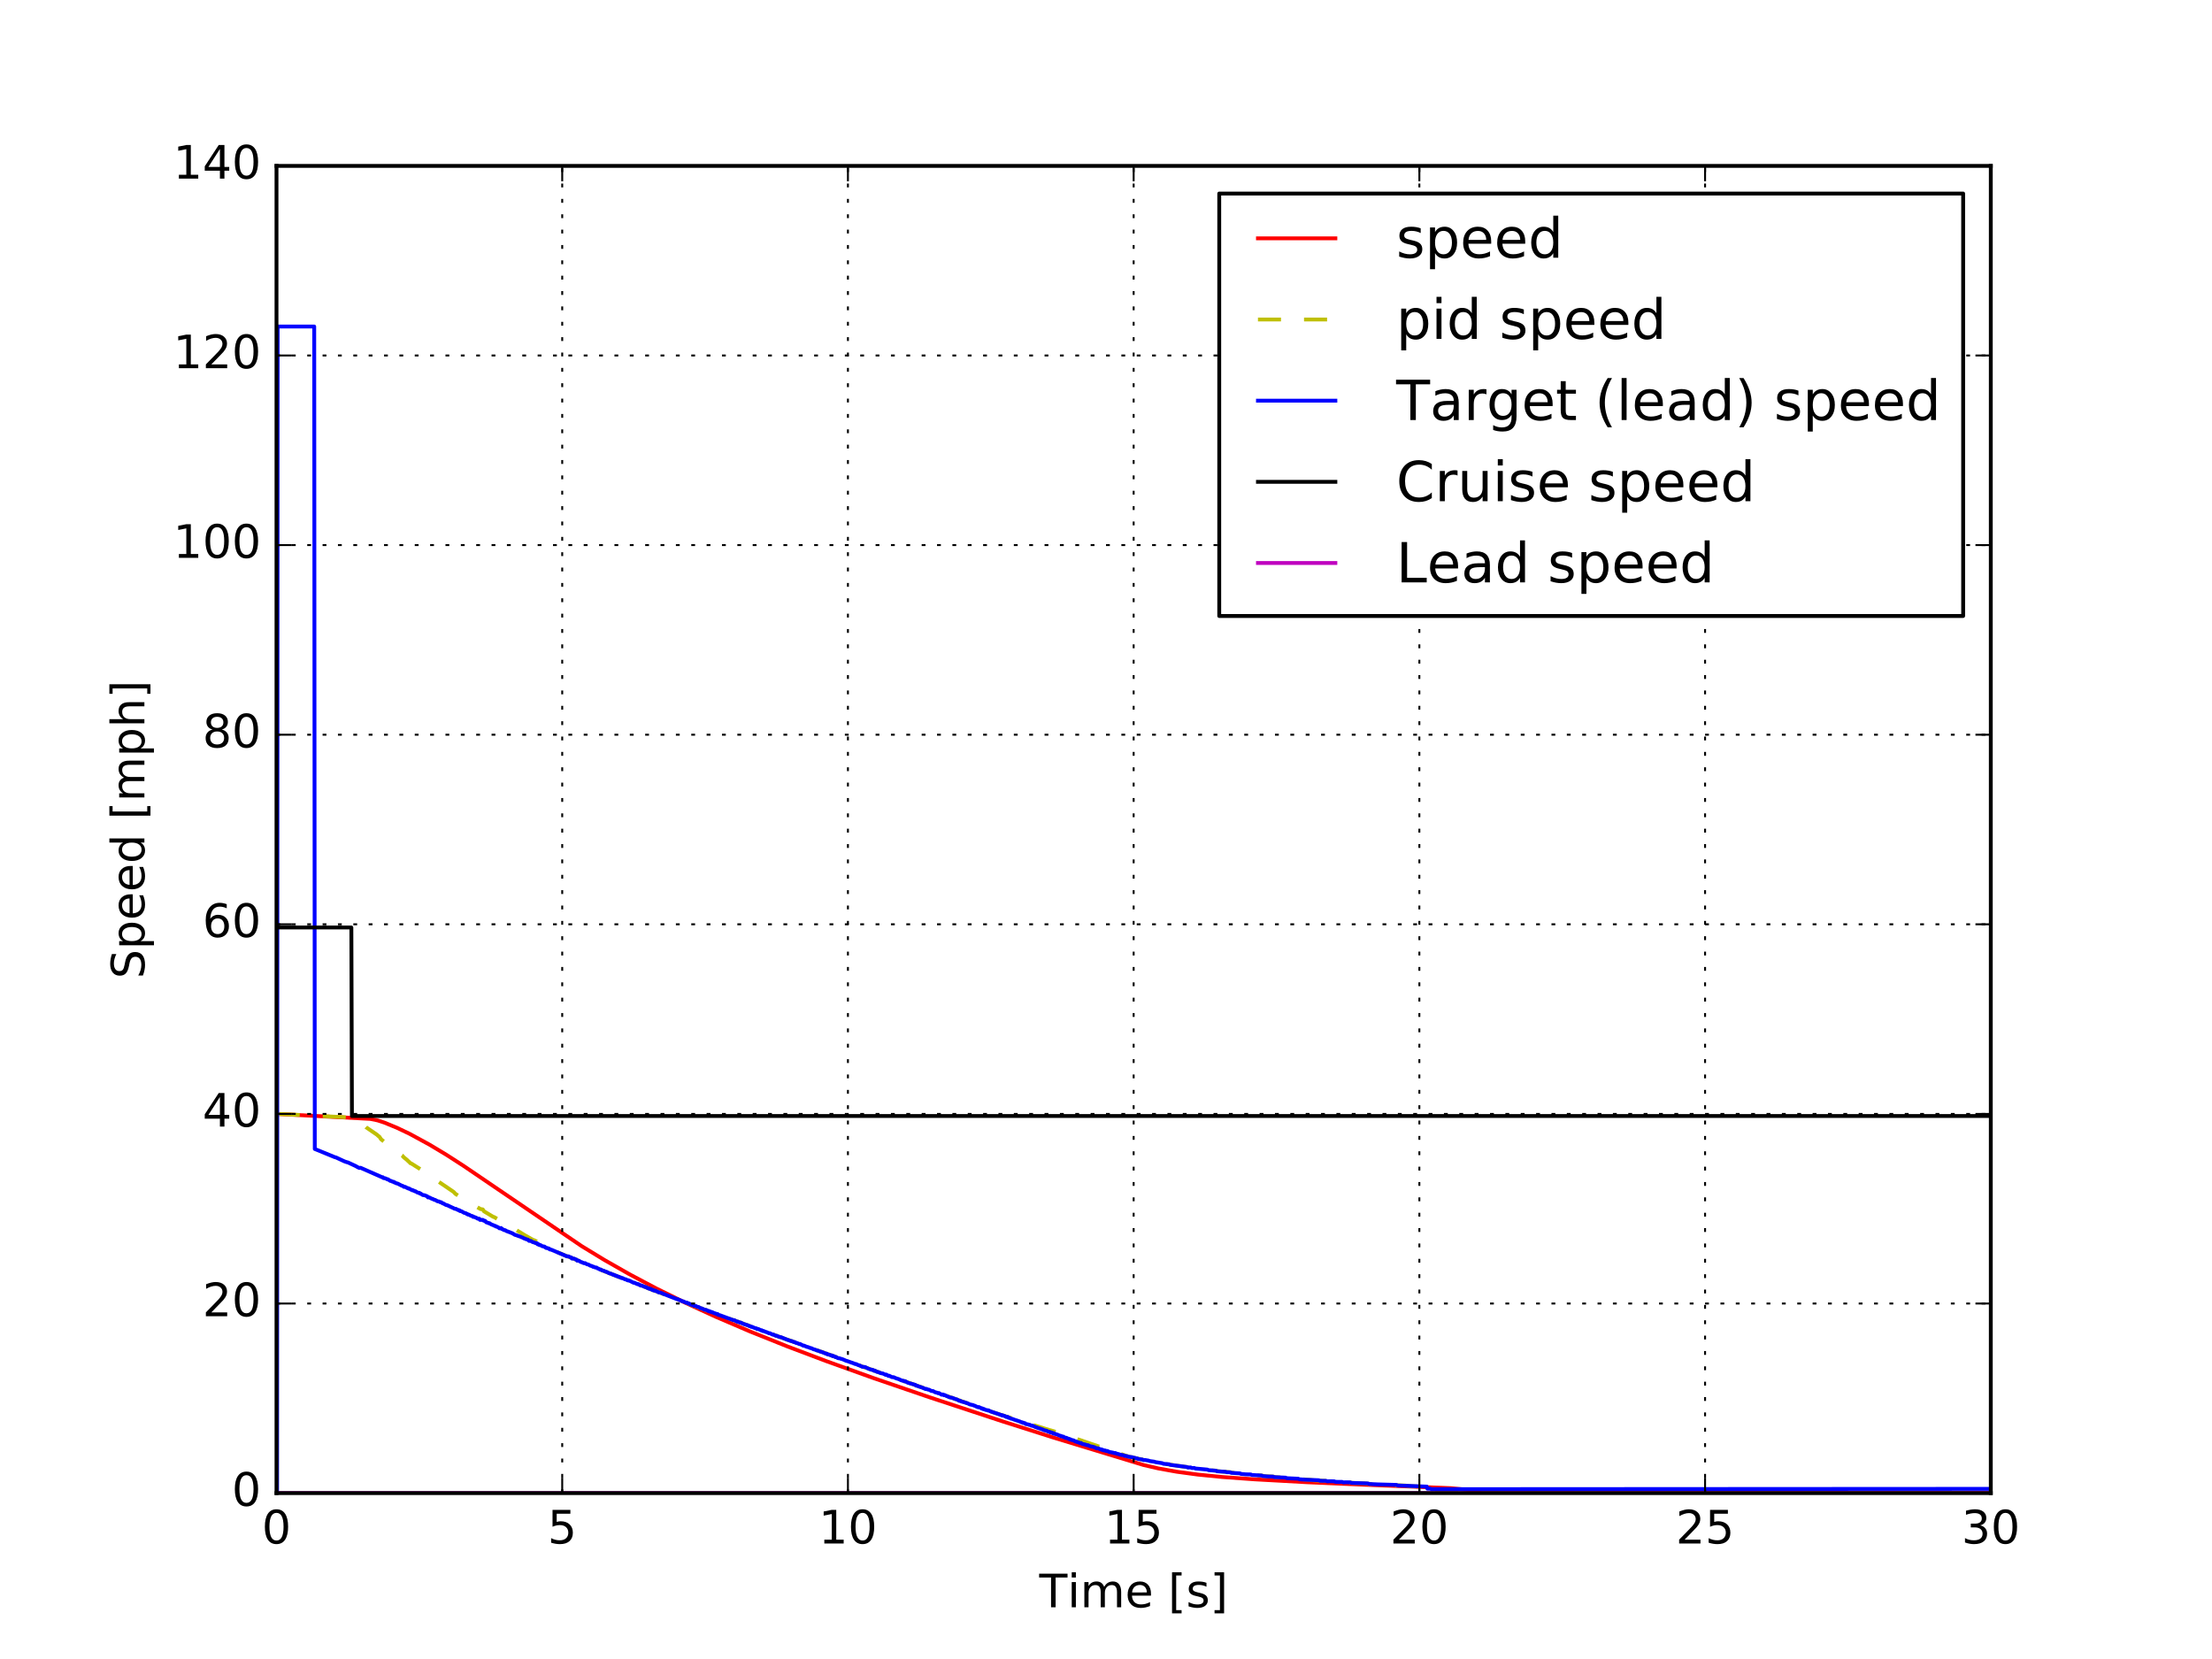 <?xml version="1.0" encoding="utf-8" standalone="no"?>
<!DOCTYPE svg PUBLIC "-//W3C//DTD SVG 1.1//EN"
  "http://www.w3.org/Graphics/SVG/1.1/DTD/svg11.dtd">
<!-- Created with matplotlib (http://matplotlib.org/) -->
<svg height="432pt" version="1.1" viewBox="0 0 576 432" width="576pt" xmlns="http://www.w3.org/2000/svg" xmlns:xlink="http://www.w3.org/1999/xlink">
 <defs>
  <style type="text/css">
*{stroke-linecap:butt;stroke-linejoin:round;stroke-miterlimit:100000;}
  </style>
 </defs>
 <g id="figure_1">
  <g id="patch_1">
   <path d="M 0 432 
L 576 432 
L 576 0 
L 0 0 
z
" style="fill:#ffffff;"/>
  </g>
  <g id="axes_1">
   <g id="patch_2">
    <path d="M 72 388.8 
L 518.4 388.8 
L 518.4 43.2 
L 72 43.2 
z
" style="fill:#ffffff;"/>
   </g>
   <g id="line2d_1">
    <path clip-path="url(#pd7dce42995)" d="M 72.149 290.064 
L 96.403 291.356 
L 98.338 291.753 
L 100.123 292.336 
L 103.397 293.687 
L 106.67 295.248 
L 111.878 298.083 
L 116.194 300.676 
L 120.658 303.55 
L 128.99 309.213 
L 151.459 324.484 
L 157.411 328.11 
L 163.81 331.755 
L 170.803 335.464 
L 178.392 339.209 
L 186.427 342.904 
L 195.355 346.732 
L 205.027 350.606 
L 215.294 354.484 
L 227.496 358.864 
L 241.93 363.811 
L 261.125 370.142 
L 274.368 374.357 
L 297.73 381.473 
L 301.598 382.367 
L 306.36 383.226 
L 311.866 383.972 
L 318.264 384.609 
L 326.746 385.219 
L 340.286 385.968 
L 355.613 386.627 
L 377.784 387.515 
L 383.736 388.096 
L 390.73 388.8 
L 518.4 388.8 
L 518.4 388.8 
" style="fill:none;stroke:#ff0000;stroke-linecap:square;"/>
   </g>
   <g id="line2d_2">
    <path clip-path="url(#pd7dce42995)" d="M 72.149 289.884 
L 72.298 290.067 
L 74.678 290.173 
L 76.762 290.28 
L 79.142 290.387 
L 81.374 290.509 
L 83.755 290.615 
L 85.987 290.737 
L 88.368 290.844 
L 90.451 290.951 
L 91.642 291.011 
L 95.064 293.277 
L 95.362 293.564 
L 98.189 295.497 
L 98.486 295.789 
L 98.784 295.984 
L 99.23 296.668 
L 99.974 297.256 
L 100.272 297.55 
L 101.314 298.336 
L 101.76 298.827 
L 104.736 300.899 
L 105.182 301.393 
L 105.926 301.987 
L 106.224 302.284 
L 106.67 302.679 
L 106.819 302.877 
L 107.117 302.976 
L 110.093 304.857 
L 110.39 304.956 
L 112.176 306.241 
L 112.474 306.537 
L 118.128 310.374 
L 118.574 310.863 
L 123.336 313.874 
L 123.634 313.97 
L 125.122 314.836 
L 125.717 314.932 
L 126.014 315.41 
L 128.395 316.839 
L 128.693 316.934 
L 131.222 318.441 
L 131.52 318.535 
L 136.877 321.778 
L 138.811 322.871 
L 139.109 322.961 
L 140.15 323.503 
L 140.448 323.593 
L 141.638 324.221 
L 141.936 324.31 
L 145.061 326.08 
L 145.358 326.151 
L 147.293 326.984 
L 147.888 327.209 
L 148.186 327.296 
L 150.864 328.39 
L 152.054 328.951 
L 157.262 330.975 
L 158.304 331.397 
L 160.834 332.392 
L 161.578 332.681 
L 164.554 333.807 
L 165.446 334.183 
L 167.976 335.123 
L 169.166 335.615 
L 171.398 336.445 
L 172.291 336.79 
L 173.779 337.372 
L 175.714 338.112 
L 177.648 338.808 
L 178.243 339.02 
L 179.136 339.382 
L 180.326 339.883 
L 187.766 342.584 
L 188.957 343.074 
L 190.594 343.627 
L 191.635 343.979 
L 203.39 348.27 
L 204.432 348.632 
L 204.878 348.849 
L 205.325 348.924 
L 206.515 349.373 
L 207.408 349.696 
L 210.979 350.989 
L 212.021 351.336 
L 213.211 351.791 
L 214.402 352.18 
L 215.741 352.7 
L 216.634 352.988 
L 216.931 353.146 
L 217.229 353.201 
L 218.568 353.706 
L 222.883 355.192 
L 224.818 355.961 
L 226.008 356.302 
L 226.454 356.508 
L 227.347 356.78 
L 228.984 357.414 
L 230.174 357.766 
L 242.376 362.103 
L 243.715 362.567 
L 244.608 362.839 
L 245.054 363.03 
L 245.947 363.295 
L 252.197 365.52 
L 253.685 366.016 
L 254.28 366.23 
L 256.066 366.871 
L 256.661 367.078 
L 258.893 367.868 
L 273.178 372.357 
L 273.624 372.464 
L 276.302 373.304 
L 294.01 379.344 
L 294.902 379.504 
L 295.795 379.723 
L 297.432 380.048 
L 298.027 380.171 
L 299.069 380.343 
L 299.962 380.576 
L 301.45 380.805 
L 301.896 380.884 
L 302.64 381.016 
L 303.384 381.181 
L 303.83 381.29 
L 308.89 381.997 
L 310.08 382.124 
L 310.824 382.296 
L 311.866 382.417 
L 314.693 382.783 
L 315.139 382.837 
L 316.627 382.969 
L 317.371 383.127 
L 319.008 383.257 
L 320.347 383.377 
L 321.091 383.534 
L 322.877 383.659 
L 323.621 383.816 
L 325.704 383.943 
L 326.448 384.095 
L 328.531 384.222 
L 329.275 384.374 
L 331.507 384.498 
L 332.251 384.65 
L 334.781 384.777 
L 335.376 384.925 
L 337.906 385.052 
L 338.352 385.164 
L 338.947 385.205 
L 341.03 385.326 
L 341.774 385.44 
L 342.221 385.482 
L 345.048 385.605 
L 347.578 385.786 
L 347.875 385.87 
L 351.744 386.062 
L 352.19 386.15 
L 355.464 386.272 
L 356.357 386.39 
L 356.952 386.428 
L 360.523 386.551 
L 361.565 386.669 
L 362.16 386.708 
L 365.88 386.831 
L 366.773 386.948 
L 367.368 386.984 
L 371.683 387.164 
L 371.832 388.8 
L 518.4 388.8 
L 518.4 388.8 
" style="fill:none;stroke:#bfbf00;stroke-dasharray:6,6;stroke-dashoffset:0.0;"/>
   </g>
   <g id="line2d_3">
    <path clip-path="url(#pd7dce42995)" d="M 72.149 388.8 
L 72.298 85.023 
L 81.821 85.023 
L 81.97 299.189 
L 87.178 301.324 
L 87.475 301.39 
L 89.707 302.424 
L 90.302 302.629 
L 90.6 302.695 
L 92.683 303.666 
L 93.13 303.935 
L 93.576 304.138 
L 93.874 304.078 
L 99.528 306.567 
L 99.677 306.542 
L 99.826 306.75 
L 100.123 306.806 
L 100.272 306.806 
L 100.718 307.012 
L 100.867 307.116 
L 101.016 307.08 
L 101.611 307.495 
L 101.76 307.483 
L 102.206 307.703 
L 102.504 307.738 
L 102.653 307.9 
L 102.802 307.888 
L 103.099 308.096 
L 103.546 308.201 
L 104.587 308.736 
L 104.885 308.818 
L 105.182 309.063 
L 105.48 309.04 
L 106.075 309.38 
L 106.224 309.38 
L 106.373 309.509 
L 106.522 309.485 
L 107.117 309.838 
L 107.266 309.839 
L 107.414 309.968 
L 107.563 309.945 
L 108.01 310.206 
L 108.158 310.183 
L 108.754 310.56 
L 109.2 310.613 
L 109.349 310.811 
L 109.498 310.788 
L 110.093 311.182 
L 110.539 311.233 
L 111.283 311.532 
L 111.432 311.806 
L 111.73 311.784 
L 112.027 311.929 
L 112.474 312.168 
L 112.622 312.171 
L 113.069 312.425 
L 113.218 312.425 
L 113.515 312.572 
L 113.962 312.827 
L 114.259 312.843 
L 114.706 313.086 
L 114.854 313.043 
L 115.301 313.377 
L 115.45 313.368 
L 115.896 313.647 
L 116.194 313.782 
L 116.491 313.849 
L 117.235 314.205 
L 117.533 314.341 
L 117.83 314.477 
L 118.128 314.613 
L 118.426 314.779 
L 118.723 314.77 
L 119.17 315.056 
L 119.318 315.056 
L 119.467 315.174 
L 119.616 315.137 
L 119.765 315.351 
L 120.062 315.372 
L 120.36 315.521 
L 120.806 315.792 
L 121.402 315.964 
L 121.55 316.122 
L 121.699 316.114 
L 121.848 316.273 
L 122.146 316.295 
L 122.592 316.567 
L 122.89 316.644 
L 123.038 316.675 
L 123.187 316.875 
L 123.485 316.879 
L 123.782 317.031 
L 123.931 317.051 
L 124.378 317.337 
L 124.824 317.361 
L 124.973 317.648 
L 125.717 317.648 
L 125.866 317.818 
L 126.014 317.818 
L 126.163 317.939 
L 126.312 317.904 
L 126.61 318.285 
L 126.758 318.291 
L 127.056 318.451 
L 127.205 318.451 
L 127.354 318.567 
L 127.502 318.527 
L 127.8 318.762 
L 128.098 318.902 
L 128.544 319.064 
L 128.693 319.186 
L 128.99 319.226 
L 129.139 319.388 
L 129.288 319.383 
L 129.586 319.524 
L 129.883 319.681 
L 130.032 319.85 
L 130.478 319.773 
L 130.627 320.015 
L 130.776 320.01 
L 131.222 320.311 
L 131.52 320.318 
L 131.966 320.619 
L 132.115 320.619 
L 132.413 320.779 
L 132.562 320.786 
L 132.859 320.929 
L 133.306 321.097 
L 133.603 321.257 
L 134.05 321.534 
L 134.645 321.715 
L 134.942 321.848 
L 135.538 322.027 
L 135.835 322.201 
L 135.984 322.198 
L 136.43 322.48 
L 136.579 322.489 
L 136.877 322.653 
L 137.026 322.662 
L 137.323 322.808 
L 137.472 322.806 
L 137.77 323.119 
L 138.216 323.127 
L 138.662 323.411 
L 139.258 323.597 
L 139.555 323.743 
L 139.853 323.743 
L 140.002 324.02 
L 140.299 324.02 
L 140.448 324.207 
L 140.746 324.217 
L 141.192 324.504 
L 141.787 324.609 
L 141.936 324.803 
L 142.085 324.803 
L 142.234 324.972 
L 142.531 324.983 
L 142.829 325.122 
L 142.978 325.122 
L 143.126 325.334 
L 143.573 325.425 
L 147.293 327.003 
L 147.59 327.152 
L 148.037 327.154 
L 148.334 327.311 
L 148.632 327.449 
L 148.781 327.449 
L 148.93 327.729 
L 149.525 327.741 
L 149.971 327.993 
L 150.12 327.993 
L 150.269 328.268 
L 150.715 328.275 
L 151.31 328.655 
L 151.459 328.655 
L 151.757 328.801 
L 152.054 328.937 
L 152.352 328.913 
L 152.798 329.192 
L 153.245 329.301 
L 153.691 329.569 
L 154.138 329.674 
L 154.435 329.883 
L 154.584 329.855 
L 155.03 330.065 
L 155.328 330.065 
L 155.626 330.303 
L 155.774 330.309 
L 156.221 330.581 
L 156.37 330.554 
L 156.816 330.815 
L 157.262 330.929 
L 157.709 331.158 
L 157.858 331.165 
L 158.155 331.294 
L 158.602 331.536 
L 158.899 331.633 
L 159.048 331.64 
L 159.494 331.871 
L 159.643 331.879 
L 159.792 332.002 
L 159.941 331.977 
L 160.387 332.243 
L 160.536 332.206 
L 160.982 332.473 
L 161.131 332.447 
L 161.578 332.681 
L 161.726 332.679 
L 161.875 332.814 
L 162.024 332.778 
L 162.322 332.911 
L 162.768 333.146 
L 162.917 333.11 
L 163.363 333.38 
L 163.512 333.345 
L 163.661 333.469 
L 163.81 333.445 
L 164.107 333.58 
L 165 334.032 
L 165.149 333.997 
L 165.446 334.134 
L 165.893 334.361 
L 166.042 334.326 
L 166.19 334.452 
L 166.339 334.428 
L 166.637 334.68 
L 166.786 334.657 
L 166.934 334.783 
L 167.083 334.748 
L 167.381 334.876 
L 167.827 335.07 
L 167.976 335.071 
L 168.125 335.198 
L 168.274 335.175 
L 168.571 335.393 
L 168.72 335.395 
L 168.869 335.522 
L 169.018 335.488 
L 169.166 335.615 
L 169.315 335.592 
L 169.464 335.72 
L 169.613 335.686 
L 169.91 335.941 
L 170.059 335.907 
L 170.208 336.035 
L 170.357 336.001 
L 170.506 336.129 
L 170.654 336.096 
L 170.952 336.227 
L 171.547 336.553 
L 171.696 336.52 
L 171.994 336.615 
L 172.291 336.7 
L 172.589 336.866 
L 176.309 338.314 
L 176.458 338.283 
L 176.755 338.496 
L 177.202 338.603 
L 177.797 338.917 
L 177.946 338.875 
L 178.541 339.19 
L 178.69 339.159 
L 178.838 339.28 
L 178.987 339.25 
L 179.285 339.464 
L 179.434 339.434 
L 179.88 339.741 
L 180.326 339.802 
L 180.624 340.018 
L 181.219 340.081 
L 181.517 340.298 
L 181.963 340.361 
L 182.41 340.672 
L 182.558 340.643 
L 182.856 340.766 
L 183.451 341.05 
L 183.898 341.105 
L 184.493 341.414 
L 184.642 341.38 
L 184.79 341.505 
L 185.088 341.561 
L 185.237 341.696 
L 185.386 341.657 
L 185.981 341.934 
L 186.278 342.02 
L 186.725 342.203 
L 186.874 342.175 
L 187.022 342.385 
L 187.469 342.484 
L 191.04 343.796 
L 191.189 343.76 
L 191.933 344.164 
L 192.082 344.128 
L 192.677 344.404 
L 192.826 344.368 
L 193.57 344.73 
L 193.867 344.827 
L 194.314 344.974 
L 194.611 345.061 
L 195.206 345.331 
L 195.504 345.394 
L 195.653 345.525 
L 195.802 345.491 
L 196.546 345.817 
L 196.992 345.915 
L 197.141 346.09 
L 197.438 346.057 
L 198.182 346.42 
L 198.331 346.387 
L 198.629 346.608 
L 198.778 346.575 
L 199.373 346.821 
L 199.67 346.909 
L 200.266 347.188 
L 200.414 347.146 
L 201.158 347.515 
L 201.307 347.484 
L 202.051 347.845 
L 202.2 347.814 
L 202.944 348.14 
L 203.39 348.206 
L 204.134 348.524 
L 204.432 348.632 
L 205.92 349.203 
L 206.069 349.175 
L 206.813 349.498 
L 206.962 349.471 
L 207.259 349.691 
L 207.408 349.663 
L 208.152 349.989 
L 208.301 349.952 
L 209.194 350.421 
L 209.342 350.385 
L 210.086 350.715 
L 210.384 350.771 
L 210.979 351.011 
L 211.277 351.068 
L 211.872 351.36 
L 212.17 351.418 
L 212.765 351.662 
L 213.062 351.721 
L 213.658 351.966 
L 213.955 352.026 
L 214.55 352.273 
L 215.146 352.511 
L 215.294 352.489 
L 215.443 352.666 
L 215.89 352.728 
L 216.485 352.979 
L 216.634 352.948 
L 216.782 353.127 
L 217.08 353.106 
L 217.526 353.379 
L 217.675 353.349 
L 218.27 353.689 
L 218.568 353.669 
L 218.866 353.795 
L 219.163 353.861 
L 219.61 354.023 
L 220.354 354.357 
L 220.651 354.425 
L 221.098 354.589 
L 221.544 354.755 
L 222.139 354.951 
L 222.734 355.205 
L 222.883 355.179 
L 223.478 355.465 
L 223.776 355.537 
L 224.52 355.893 
L 225.264 355.978 
L 226.157 356.409 
L 226.752 356.614 
L 227.05 356.703 
L 227.198 356.681 
L 227.645 356.969 
L 227.794 356.888 
L 228.389 357.245 
L 228.686 357.264 
L 229.282 357.535 
L 229.579 357.616 
L 229.877 357.645 
L 230.621 358.009 
L 230.77 357.929 
L 231.365 358.296 
L 231.514 358.226 
L 232.258 358.597 
L 232.704 358.619 
L 233.299 358.891 
L 234.043 359.124 
L 234.638 359.41 
L 235.382 359.623 
L 235.531 359.717 
L 235.68 359.648 
L 236.424 360.061 
L 236.722 360.145 
L 238.358 360.619 
L 238.507 360.811 
L 238.805 360.84 
L 239.251 361.034 
L 239.995 361.258 
L 241.037 361.71 
L 241.186 361.644 
L 241.632 361.84 
L 241.93 361.872 
L 242.525 362.202 
L 242.971 362.235 
L 243.566 362.568 
L 243.864 362.603 
L 244.31 362.803 
L 244.459 362.73 
L 245.203 363.178 
L 245.501 363.105 
L 245.798 363.316 
L 245.947 363.243 
L 246.394 363.482 
L 246.691 363.587 
L 246.989 363.729 
L 247.286 363.857 
L 248.03 364.006 
L 248.328 364.144 
L 248.626 364.259 
L 249.221 364.427 
L 249.816 364.784 
L 249.965 364.723 
L 250.411 364.959 
L 251.006 365.109 
L 252.048 365.452 
L 252.494 365.692 
L 253.387 365.888 
L 253.685 366.029 
L 253.834 366.046 
L 254.131 366.206 
L 254.429 366.339 
L 254.726 366.449 
L 254.875 366.391 
L 255.173 366.525 
L 255.47 366.656 
L 255.619 366.798 
L 255.768 366.733 
L 256.066 366.955 
L 256.214 366.898 
L 256.661 367.145 
L 257.107 367.2 
L 257.256 367.313 
L 257.405 367.248 
L 257.851 367.498 
L 259.637 368.092 
L 260.232 368.291 
L 260.53 368.43 
L 260.827 368.463 
L 260.976 368.61 
L 261.125 368.549 
L 261.422 368.688 
L 261.571 368.688 
L 261.869 368.871 
L 262.018 368.979 
L 262.315 368.908 
L 262.613 369.197 
L 262.762 369.138 
L 263.208 369.399 
L 263.654 369.489 
L 264.101 369.673 
L 264.845 369.911 
L 265.589 370.17 
L 265.886 370.314 
L 266.184 370.363 
L 266.333 370.507 
L 266.482 370.459 
L 266.779 370.604 
L 266.928 370.604 
L 267.077 370.802 
L 267.672 370.901 
L 267.97 371.029 
L 268.118 370.995 
L 268.565 371.251 
L 268.862 371.218 
L 269.16 371.422 
L 269.309 371.431 
L 269.606 371.598 
L 269.904 371.678 
L 270.202 371.809 
L 270.499 371.898 
L 271.541 372.253 
L 271.838 372.404 
L 272.285 372.514 
L 272.582 372.587 
L 272.88 372.756 
L 273.178 372.848 
L 273.326 372.848 
L 273.475 373.002 
L 273.624 372.957 
L 273.922 373.096 
L 274.07 373.096 
L 274.219 373.251 
L 274.368 373.223 
L 274.517 373.363 
L 274.666 373.32 
L 274.963 373.462 
L 275.41 373.592 
L 275.707 373.749 
L 276.005 373.852 
L 276.154 373.866 
L 276.302 374.011 
L 276.451 373.971 
L 276.749 374.13 
L 276.898 374.092 
L 277.344 374.399 
L 277.642 374.375 
L 277.939 374.536 
L 278.237 374.65 
L 278.386 374.662 
L 278.534 374.812 
L 278.683 374.777 
L 278.981 374.941 
L 279.576 375.081 
L 280.022 375.36 
L 280.171 375.325 
L 280.469 375.488 
L 280.915 375.617 
L 281.213 375.767 
L 281.51 375.745 
L 281.659 375.914 
L 281.957 376.023 
L 282.701 376.177 
L 282.998 376.328 
L 283.296 376.305 
L 283.594 376.469 
L 283.891 376.597 
L 284.635 376.738 
L 284.933 376.866 
L 285.082 376.866 
L 285.528 377.145 
L 285.974 377.122 
L 286.272 377.285 
L 286.57 377.413 
L 286.867 377.426 
L 287.016 377.577 
L 287.165 377.541 
L 287.462 377.705 
L 287.76 377.682 
L 288.058 377.846 
L 288.355 377.823 
L 288.653 377.987 
L 288.95 378.102 
L 289.843 378.269 
L 290.141 378.384 
L 290.438 378.356 
L 290.736 378.52 
L 291.331 378.661 
L 291.629 378.78 
L 292.522 378.948 
L 292.819 379.075 
L 293.563 379.216 
L 293.861 379.331 
L 294.902 379.462 
L 295.2 379.626 
L 295.498 379.602 
L 295.795 379.767 
L 296.093 379.743 
L 296.39 379.908 
L 297.432 380.048 
L 297.73 380.199 
L 298.176 380.184 
L 299.069 380.338 
L 299.366 380.457 
L 300.557 380.616 
L 300.854 380.726 
L 302.64 381.012 
L 302.938 381.168 
L 304.426 381.294 
L 304.723 381.441 
L 309.038 382.001 
L 309.336 382.153 
L 309.782 382.12 
L 310.08 382.124 
L 310.378 382.28 
L 310.973 382.247 
L 311.27 382.394 
L 314.395 382.676 
L 314.693 382.823 
L 316.627 382.969 
L 316.925 383.116 
L 319.157 383.262 
L 319.454 383.357 
L 320.347 383.376 
L 320.645 383.523 
L 322.877 383.659 
L 323.174 383.807 
L 324.365 383.915 
L 325.704 383.943 
L 326.002 384.086 
L 328.531 384.222 
L 328.829 384.365 
L 330.168 384.474 
L 331.507 384.497 
L 331.805 384.64 
L 334.781 384.776 
L 335.078 384.919 
L 338.054 385.056 
L 338.352 385.198 
L 339.84 385.307 
L 343.411 385.448 
L 343.709 385.591 
L 345.346 385.614 
L 345.643 385.757 
L 346.09 385.708 
L 347.429 385.727 
L 347.726 385.87 
L 349.512 385.889 
L 349.81 386.031 
L 350.256 385.987 
L 351.595 386.002 
L 351.893 386.144 
L 356.208 386.281 
L 356.506 386.424 
L 358.738 386.531 
L 363.648 386.668 
L 363.946 386.811 
L 371.534 387.109 
L 371.683 387.64 
L 372.427 387.64 
L 372.725 387.778 
L 518.4 387.695 
L 518.4 387.695 
" style="fill:none;stroke:#0000ff;stroke-linecap:square;"/>
   </g>
   <g id="line2d_4">
    <path clip-path="url(#pd7dce42995)" d="M 72.149 241.514 
L 91.493 241.514 
L 91.642 290.609 
L 518.4 290.609 
L 518.4 290.609 
" style="fill:none;stroke:#000000;stroke-linecap:square;"/>
   </g>
   <g id="line2d_5">
    <path clip-path="url(#pd7dce42995)" d="M 72.149 388.8 
L 518.4 388.8 
L 518.4 388.8 
" style="fill:none;stroke:#bf00bf;stroke-linecap:square;"/>
   </g>
   <g id="patch_3">
    <path d="M 72 43.2 
L 518.4 43.2 
" style="fill:none;stroke:#000000;stroke-linecap:square;stroke-linejoin:miter;"/>
   </g>
   <g id="patch_4">
    <path d="M 518.4 388.8 
L 518.4 43.2 
" style="fill:none;stroke:#000000;stroke-linecap:square;stroke-linejoin:miter;"/>
   </g>
   <g id="patch_5">
    <path d="M 72 388.8 
L 518.4 388.8 
" style="fill:none;stroke:#000000;stroke-linecap:square;stroke-linejoin:miter;"/>
   </g>
   <g id="patch_6">
    <path d="M 72 388.8 
L 72 43.2 
" style="fill:none;stroke:#000000;stroke-linecap:square;stroke-linejoin:miter;"/>
   </g>
   <g id="matplotlib.axis_1">
    <g id="xtick_1">
     <g id="line2d_6">
      <path clip-path="url(#pd7dce42995)" d="M 72 388.8 
L 72 43.2 
" style="fill:none;stroke:#000000;stroke-dasharray:1,3;stroke-dashoffset:0.0;stroke-width:0.5;"/>
     </g>
     <g id="line2d_7">
      <defs>
       <path d="M 0 0 
L 0 -4 
" id="m6b3d3c3e21" style="stroke:#000000;stroke-width:0.5;"/>
      </defs>
      <g>
       <use style="stroke:#000000;stroke-width:0.5;" x="72.0" xlink:href="#m6b3d3c3e21" y="388.8"/>
      </g>
     </g>
     <g id="line2d_8">
      <defs>
       <path d="M 0 0 
L 0 4 
" id="m83535aa24b" style="stroke:#000000;stroke-width:0.5;"/>
      </defs>
      <g>
       <use style="stroke:#000000;stroke-width:0.5;" x="72.0" xlink:href="#m83535aa24b" y="43.2"/>
      </g>
     </g>
     <g id="text_1">
      <!-- 0 -->
      <defs>
       <path d="M 31.781 66.406 
Q 24.172 66.406 20.328 58.906 
Q 16.5 51.422 16.5 36.375 
Q 16.5 21.391 20.328 13.891 
Q 24.172 6.391 31.781 6.391 
Q 39.453 6.391 43.281 13.891 
Q 47.125 21.391 47.125 36.375 
Q 47.125 51.422 43.281 58.906 
Q 39.453 66.406 31.781 66.406 
M 31.781 74.219 
Q 44.047 74.219 50.516 64.516 
Q 56.984 54.828 56.984 36.375 
Q 56.984 17.969 50.516 8.266 
Q 44.047 -1.422 31.781 -1.422 
Q 19.531 -1.422 13.062 8.266 
Q 6.594 17.969 6.594 36.375 
Q 6.594 54.828 13.062 64.516 
Q 19.531 74.219 31.781 74.219 
" id="BitstreamVeraSans-Roman-30"/>
      </defs>
      <g transform="translate(68.183 401.918)scale(0.12 -0.12)">
       <use xlink:href="#BitstreamVeraSans-Roman-30"/>
      </g>
     </g>
    </g>
    <g id="xtick_2">
     <g id="line2d_9">
      <path clip-path="url(#pd7dce42995)" d="M 146.4 388.8 
L 146.4 43.2 
" style="fill:none;stroke:#000000;stroke-dasharray:1,3;stroke-dashoffset:0.0;stroke-width:0.5;"/>
     </g>
     <g id="line2d_10">
      <g>
       <use style="stroke:#000000;stroke-width:0.5;" x="146.4" xlink:href="#m6b3d3c3e21" y="388.8"/>
      </g>
     </g>
     <g id="line2d_11">
      <g>
       <use style="stroke:#000000;stroke-width:0.5;" x="146.4" xlink:href="#m83535aa24b" y="43.2"/>
      </g>
     </g>
     <g id="text_2">
      <!-- 5 -->
      <defs>
       <path d="M 10.797 72.906 
L 49.516 72.906 
L 49.516 64.594 
L 19.828 64.594 
L 19.828 46.734 
Q 21.969 47.469 24.109 47.828 
Q 26.266 48.188 28.422 48.188 
Q 40.625 48.188 47.75 41.5 
Q 54.891 34.812 54.891 23.391 
Q 54.891 11.625 47.562 5.094 
Q 40.234 -1.422 26.906 -1.422 
Q 22.312 -1.422 17.547 -0.641 
Q 12.797 0.141 7.719 1.703 
L 7.719 11.625 
Q 12.109 9.234 16.797 8.062 
Q 21.484 6.891 26.703 6.891 
Q 35.156 6.891 40.078 11.328 
Q 45.016 15.766 45.016 23.391 
Q 45.016 31 40.078 35.438 
Q 35.156 39.891 26.703 39.891 
Q 22.75 39.891 18.812 39.016 
Q 14.891 38.141 10.797 36.281 
z
" id="BitstreamVeraSans-Roman-35"/>
      </defs>
      <g transform="translate(142.583 401.918)scale(0.12 -0.12)">
       <use xlink:href="#BitstreamVeraSans-Roman-35"/>
      </g>
     </g>
    </g>
    <g id="xtick_3">
     <g id="line2d_12">
      <path clip-path="url(#pd7dce42995)" d="M 220.8 388.8 
L 220.8 43.2 
" style="fill:none;stroke:#000000;stroke-dasharray:1,3;stroke-dashoffset:0.0;stroke-width:0.5;"/>
     </g>
     <g id="line2d_13">
      <g>
       <use style="stroke:#000000;stroke-width:0.5;" x="220.8" xlink:href="#m6b3d3c3e21" y="388.8"/>
      </g>
     </g>
     <g id="line2d_14">
      <g>
       <use style="stroke:#000000;stroke-width:0.5;" x="220.8" xlink:href="#m83535aa24b" y="43.2"/>
      </g>
     </g>
     <g id="text_3">
      <!-- 10 -->
      <defs>
       <path d="M 12.406 8.297 
L 28.516 8.297 
L 28.516 63.922 
L 10.984 60.406 
L 10.984 69.391 
L 28.422 72.906 
L 38.281 72.906 
L 38.281 8.297 
L 54.391 8.297 
L 54.391 0 
L 12.406 0 
z
" id="BitstreamVeraSans-Roman-31"/>
      </defs>
      <g transform="translate(213.165 401.918)scale(0.12 -0.12)">
       <use xlink:href="#BitstreamVeraSans-Roman-31"/>
       <use x="63.623" xlink:href="#BitstreamVeraSans-Roman-30"/>
      </g>
     </g>
    </g>
    <g id="xtick_4">
     <g id="line2d_15">
      <path clip-path="url(#pd7dce42995)" d="M 295.2 388.8 
L 295.2 43.2 
" style="fill:none;stroke:#000000;stroke-dasharray:1,3;stroke-dashoffset:0.0;stroke-width:0.5;"/>
     </g>
     <g id="line2d_16">
      <g>
       <use style="stroke:#000000;stroke-width:0.5;" x="295.2" xlink:href="#m6b3d3c3e21" y="388.8"/>
      </g>
     </g>
     <g id="line2d_17">
      <g>
       <use style="stroke:#000000;stroke-width:0.5;" x="295.2" xlink:href="#m83535aa24b" y="43.2"/>
      </g>
     </g>
     <g id="text_4">
      <!-- 15 -->
      <g transform="translate(287.565 401.918)scale(0.12 -0.12)">
       <use xlink:href="#BitstreamVeraSans-Roman-31"/>
       <use x="63.623" xlink:href="#BitstreamVeraSans-Roman-35"/>
      </g>
     </g>
    </g>
    <g id="xtick_5">
     <g id="line2d_18">
      <path clip-path="url(#pd7dce42995)" d="M 369.6 388.8 
L 369.6 43.2 
" style="fill:none;stroke:#000000;stroke-dasharray:1,3;stroke-dashoffset:0.0;stroke-width:0.5;"/>
     </g>
     <g id="line2d_19">
      <g>
       <use style="stroke:#000000;stroke-width:0.5;" x="369.6" xlink:href="#m6b3d3c3e21" y="388.8"/>
      </g>
     </g>
     <g id="line2d_20">
      <g>
       <use style="stroke:#000000;stroke-width:0.5;" x="369.6" xlink:href="#m83535aa24b" y="43.2"/>
      </g>
     </g>
     <g id="text_5">
      <!-- 20 -->
      <defs>
       <path d="M 19.188 8.297 
L 53.609 8.297 
L 53.609 0 
L 7.328 0 
L 7.328 8.297 
Q 12.938 14.109 22.625 23.891 
Q 32.328 33.688 34.812 36.531 
Q 39.547 41.844 41.422 45.531 
Q 43.312 49.219 43.312 52.781 
Q 43.312 58.594 39.234 62.25 
Q 35.156 65.922 28.609 65.922 
Q 23.969 65.922 18.812 64.312 
Q 13.672 62.703 7.812 59.422 
L 7.812 69.391 
Q 13.766 71.781 18.938 73 
Q 24.125 74.219 28.422 74.219 
Q 39.75 74.219 46.484 68.547 
Q 53.219 62.891 53.219 53.422 
Q 53.219 48.922 51.531 44.891 
Q 49.859 40.875 45.406 35.406 
Q 44.188 33.984 37.641 27.219 
Q 31.109 20.453 19.188 8.297 
" id="BitstreamVeraSans-Roman-32"/>
      </defs>
      <g transform="translate(361.965 401.918)scale(0.12 -0.12)">
       <use xlink:href="#BitstreamVeraSans-Roman-32"/>
       <use x="63.623" xlink:href="#BitstreamVeraSans-Roman-30"/>
      </g>
     </g>
    </g>
    <g id="xtick_6">
     <g id="line2d_21">
      <path clip-path="url(#pd7dce42995)" d="M 444 388.8 
L 444 43.2 
" style="fill:none;stroke:#000000;stroke-dasharray:1,3;stroke-dashoffset:0.0;stroke-width:0.5;"/>
     </g>
     <g id="line2d_22">
      <g>
       <use style="stroke:#000000;stroke-width:0.5;" x="444.0" xlink:href="#m6b3d3c3e21" y="388.8"/>
      </g>
     </g>
     <g id="line2d_23">
      <g>
       <use style="stroke:#000000;stroke-width:0.5;" x="444.0" xlink:href="#m83535aa24b" y="43.2"/>
      </g>
     </g>
     <g id="text_6">
      <!-- 25 -->
      <g transform="translate(436.365 401.918)scale(0.12 -0.12)">
       <use xlink:href="#BitstreamVeraSans-Roman-32"/>
       <use x="63.623" xlink:href="#BitstreamVeraSans-Roman-35"/>
      </g>
     </g>
    </g>
    <g id="xtick_7">
     <g id="line2d_24">
      <path clip-path="url(#pd7dce42995)" d="M 518.4 388.8 
L 518.4 43.2 
" style="fill:none;stroke:#000000;stroke-dasharray:1,3;stroke-dashoffset:0.0;stroke-width:0.5;"/>
     </g>
     <g id="line2d_25">
      <g>
       <use style="stroke:#000000;stroke-width:0.5;" x="518.4" xlink:href="#m6b3d3c3e21" y="388.8"/>
      </g>
     </g>
     <g id="line2d_26">
      <g>
       <use style="stroke:#000000;stroke-width:0.5;" x="518.4" xlink:href="#m83535aa24b" y="43.2"/>
      </g>
     </g>
     <g id="text_7">
      <!-- 30 -->
      <defs>
       <path d="M 40.578 39.312 
Q 47.656 37.797 51.625 33 
Q 55.609 28.219 55.609 21.188 
Q 55.609 10.406 48.188 4.484 
Q 40.766 -1.422 27.094 -1.422 
Q 22.516 -1.422 17.656 -0.516 
Q 12.797 0.391 7.625 2.203 
L 7.625 11.719 
Q 11.719 9.328 16.594 8.109 
Q 21.484 6.891 26.812 6.891 
Q 36.078 6.891 40.938 10.547 
Q 45.797 14.203 45.797 21.188 
Q 45.797 27.641 41.281 31.266 
Q 36.766 34.906 28.719 34.906 
L 20.219 34.906 
L 20.219 43.016 
L 29.109 43.016 
Q 36.375 43.016 40.234 45.922 
Q 44.094 48.828 44.094 54.297 
Q 44.094 59.906 40.109 62.906 
Q 36.141 65.922 28.719 65.922 
Q 24.656 65.922 20.016 65.031 
Q 15.375 64.156 9.812 62.312 
L 9.812 71.094 
Q 15.438 72.656 20.344 73.438 
Q 25.25 74.219 29.594 74.219 
Q 40.828 74.219 47.359 69.109 
Q 53.906 64.016 53.906 55.328 
Q 53.906 49.266 50.438 45.094 
Q 46.969 40.922 40.578 39.312 
" id="BitstreamVeraSans-Roman-33"/>
      </defs>
      <g transform="translate(510.765 401.918)scale(0.12 -0.12)">
       <use xlink:href="#BitstreamVeraSans-Roman-33"/>
       <use x="63.623" xlink:href="#BitstreamVeraSans-Roman-30"/>
      </g>
     </g>
    </g>
    <g id="text_8">
     <!-- Time [s] -->
     <defs>
      <path id="BitstreamVeraSans-Roman-20"/>
      <path d="M 8.594 75.984 
L 29.297 75.984 
L 29.297 69 
L 17.578 69 
L 17.578 -6.203 
L 29.297 -6.203 
L 29.297 -13.188 
L 8.594 -13.188 
z
" id="BitstreamVeraSans-Roman-5b"/>
      <path d="M 30.422 75.984 
L 30.422 -13.188 
L 9.719 -13.188 
L 9.719 -6.203 
L 21.391 -6.203 
L 21.391 69 
L 9.719 69 
L 9.719 75.984 
z
" id="BitstreamVeraSans-Roman-5d"/>
      <path d="M 52 44.188 
Q 55.375 50.25 60.062 53.125 
Q 64.75 56 71.094 56 
Q 79.641 56 84.281 50.016 
Q 88.922 44.047 88.922 33.016 
L 88.922 0 
L 79.891 0 
L 79.891 32.719 
Q 79.891 40.578 77.094 44.375 
Q 74.312 48.188 68.609 48.188 
Q 61.625 48.188 57.562 43.547 
Q 53.516 38.922 53.516 30.906 
L 53.516 0 
L 44.484 0 
L 44.484 32.719 
Q 44.484 40.625 41.703 44.406 
Q 38.922 48.188 33.109 48.188 
Q 26.219 48.188 22.156 43.531 
Q 18.109 38.875 18.109 30.906 
L 18.109 0 
L 9.078 0 
L 9.078 54.688 
L 18.109 54.688 
L 18.109 46.188 
Q 21.188 51.219 25.484 53.609 
Q 29.781 56 35.688 56 
Q 41.656 56 45.828 52.969 
Q 50 49.953 52 44.188 
" id="BitstreamVeraSans-Roman-6d"/>
      <path d="M 9.422 54.688 
L 18.406 54.688 
L 18.406 0 
L 9.422 0 
z
M 9.422 75.984 
L 18.406 75.984 
L 18.406 64.594 
L 9.422 64.594 
z
" id="BitstreamVeraSans-Roman-69"/>
      <path d="M 56.203 29.594 
L 56.203 25.203 
L 14.891 25.203 
Q 15.484 15.922 20.484 11.062 
Q 25.484 6.203 34.422 6.203 
Q 39.594 6.203 44.453 7.469 
Q 49.312 8.734 54.109 11.281 
L 54.109 2.781 
Q 49.266 0.734 44.188 -0.344 
Q 39.109 -1.422 33.891 -1.422 
Q 20.797 -1.422 13.156 6.188 
Q 5.516 13.812 5.516 26.812 
Q 5.516 40.234 12.766 48.109 
Q 20.016 56 32.328 56 
Q 43.359 56 49.781 48.891 
Q 56.203 41.797 56.203 29.594 
M 47.219 32.234 
Q 47.125 39.594 43.094 43.984 
Q 39.062 48.391 32.422 48.391 
Q 24.906 48.391 20.391 44.141 
Q 15.875 39.891 15.188 32.172 
z
" id="BitstreamVeraSans-Roman-65"/>
      <path d="M -0.297 72.906 
L 61.375 72.906 
L 61.375 64.594 
L 35.5 64.594 
L 35.5 0 
L 25.594 0 
L 25.594 64.594 
L -0.297 64.594 
z
" id="BitstreamVeraSans-Roman-54"/>
      <path d="M 44.281 53.078 
L 44.281 44.578 
Q 40.484 46.531 36.375 47.5 
Q 32.281 48.484 27.875 48.484 
Q 21.188 48.484 17.844 46.438 
Q 14.5 44.391 14.5 40.281 
Q 14.5 37.156 16.891 35.375 
Q 19.281 33.594 26.516 31.984 
L 29.594 31.297 
Q 39.156 29.25 43.188 25.516 
Q 47.219 21.781 47.219 15.094 
Q 47.219 7.469 41.188 3.016 
Q 35.156 -1.422 24.609 -1.422 
Q 20.219 -1.422 15.453 -0.562 
Q 10.688 0.297 5.422 2 
L 5.422 11.281 
Q 10.406 8.688 15.234 7.391 
Q 20.062 6.109 24.812 6.109 
Q 31.156 6.109 34.562 8.281 
Q 37.984 10.453 37.984 14.406 
Q 37.984 18.062 35.516 20.016 
Q 33.062 21.969 24.703 23.781 
L 21.578 24.516 
Q 13.234 26.266 9.516 29.906 
Q 5.812 33.547 5.812 39.891 
Q 5.812 47.609 11.281 51.797 
Q 16.75 56 26.812 56 
Q 31.781 56 36.172 55.266 
Q 40.578 54.547 44.281 53.078 
" id="BitstreamVeraSans-Roman-73"/>
     </defs>
     <g transform="translate(270.621 418.532)scale(0.12 -0.12)">
      <use xlink:href="#BitstreamVeraSans-Roman-54"/>
      <use x="61.037" xlink:href="#BitstreamVeraSans-Roman-69"/>
      <use x="88.82" xlink:href="#BitstreamVeraSans-Roman-6d"/>
      <use x="186.232" xlink:href="#BitstreamVeraSans-Roman-65"/>
      <use x="247.756" xlink:href="#BitstreamVeraSans-Roman-20"/>
      <use x="279.543" xlink:href="#BitstreamVeraSans-Roman-5b"/>
      <use x="318.557" xlink:href="#BitstreamVeraSans-Roman-73"/>
      <use x="370.656" xlink:href="#BitstreamVeraSans-Roman-5d"/>
     </g>
    </g>
   </g>
   <g id="matplotlib.axis_2">
    <g id="ytick_1">
     <g id="line2d_27">
      <path clip-path="url(#pd7dce42995)" d="M 72 388.8 
L 518.4 388.8 
" style="fill:none;stroke:#000000;stroke-dasharray:1,3;stroke-dashoffset:0.0;stroke-width:0.5;"/>
     </g>
     <g id="line2d_28">
      <defs>
       <path d="M 0 0 
L 4 0 
" id="m2d7bd12646" style="stroke:#000000;stroke-width:0.5;"/>
      </defs>
      <g>
       <use style="stroke:#000000;stroke-width:0.5;" x="72.0" xlink:href="#m2d7bd12646" y="388.8"/>
      </g>
     </g>
     <g id="line2d_29">
      <defs>
       <path d="M 0 0 
L -4 0 
" id="m7f64f3871d" style="stroke:#000000;stroke-width:0.5;"/>
      </defs>
      <g>
       <use style="stroke:#000000;stroke-width:0.5;" x="518.4" xlink:href="#m7f64f3871d" y="388.8"/>
      </g>
     </g>
     <g id="text_9">
      <!-- 0 -->
      <g transform="translate(60.365 392.111)scale(0.12 -0.12)">
       <use xlink:href="#BitstreamVeraSans-Roman-30"/>
      </g>
     </g>
    </g>
    <g id="ytick_2">
     <g id="line2d_30">
      <path clip-path="url(#pd7dce42995)" d="M 72 339.429 
L 518.4 339.429 
" style="fill:none;stroke:#000000;stroke-dasharray:1,3;stroke-dashoffset:0.0;stroke-width:0.5;"/>
     </g>
     <g id="line2d_31">
      <g>
       <use style="stroke:#000000;stroke-width:0.5;" x="72.0" xlink:href="#m2d7bd12646" y="339.429"/>
      </g>
     </g>
     <g id="line2d_32">
      <g>
       <use style="stroke:#000000;stroke-width:0.5;" x="518.4" xlink:href="#m7f64f3871d" y="339.429"/>
      </g>
     </g>
     <g id="text_10">
      <!-- 20 -->
      <g transform="translate(52.73 342.74)scale(0.12 -0.12)">
       <use xlink:href="#BitstreamVeraSans-Roman-32"/>
       <use x="63.623" xlink:href="#BitstreamVeraSans-Roman-30"/>
      </g>
     </g>
    </g>
    <g id="ytick_3">
     <g id="line2d_33">
      <path clip-path="url(#pd7dce42995)" d="M 72 290.057 
L 518.4 290.057 
" style="fill:none;stroke:#000000;stroke-dasharray:1,3;stroke-dashoffset:0.0;stroke-width:0.5;"/>
     </g>
     <g id="line2d_34">
      <g>
       <use style="stroke:#000000;stroke-width:0.5;" x="72.0" xlink:href="#m2d7bd12646" y="290.057"/>
      </g>
     </g>
     <g id="line2d_35">
      <g>
       <use style="stroke:#000000;stroke-width:0.5;" x="518.4" xlink:href="#m7f64f3871d" y="290.057"/>
      </g>
     </g>
     <g id="text_11">
      <!-- 40 -->
      <defs>
       <path d="M 37.797 64.312 
L 12.891 25.391 
L 37.797 25.391 
z
M 35.203 72.906 
L 47.609 72.906 
L 47.609 25.391 
L 58.016 25.391 
L 58.016 17.188 
L 47.609 17.188 
L 47.609 0 
L 37.797 0 
L 37.797 17.188 
L 4.891 17.188 
L 4.891 26.703 
z
" id="BitstreamVeraSans-Roman-34"/>
      </defs>
      <g transform="translate(52.73 293.368)scale(0.12 -0.12)">
       <use xlink:href="#BitstreamVeraSans-Roman-34"/>
       <use x="63.623" xlink:href="#BitstreamVeraSans-Roman-30"/>
      </g>
     </g>
    </g>
    <g id="ytick_4">
     <g id="line2d_36">
      <path clip-path="url(#pd7dce42995)" d="M 72 240.686 
L 518.4 240.686 
" style="fill:none;stroke:#000000;stroke-dasharray:1,3;stroke-dashoffset:0.0;stroke-width:0.5;"/>
     </g>
     <g id="line2d_37">
      <g>
       <use style="stroke:#000000;stroke-width:0.5;" x="72.0" xlink:href="#m2d7bd12646" y="240.686"/>
      </g>
     </g>
     <g id="line2d_38">
      <g>
       <use style="stroke:#000000;stroke-width:0.5;" x="518.4" xlink:href="#m7f64f3871d" y="240.686"/>
      </g>
     </g>
     <g id="text_12">
      <!-- 60 -->
      <defs>
       <path d="M 33.016 40.375 
Q 26.375 40.375 22.484 35.828 
Q 18.609 31.297 18.609 23.391 
Q 18.609 15.531 22.484 10.953 
Q 26.375 6.391 33.016 6.391 
Q 39.656 6.391 43.531 10.953 
Q 47.406 15.531 47.406 23.391 
Q 47.406 31.297 43.531 35.828 
Q 39.656 40.375 33.016 40.375 
M 52.594 71.297 
L 52.594 62.312 
Q 48.875 64.062 45.094 64.984 
Q 41.312 65.922 37.594 65.922 
Q 27.828 65.922 22.672 59.328 
Q 17.531 52.734 16.797 39.406 
Q 19.672 43.656 24.016 45.922 
Q 28.375 48.188 33.594 48.188 
Q 44.578 48.188 50.953 41.516 
Q 57.328 34.859 57.328 23.391 
Q 57.328 12.156 50.688 5.359 
Q 44.047 -1.422 33.016 -1.422 
Q 20.359 -1.422 13.672 8.266 
Q 6.984 17.969 6.984 36.375 
Q 6.984 53.656 15.188 63.938 
Q 23.391 74.219 37.203 74.219 
Q 40.922 74.219 44.703 73.484 
Q 48.484 72.75 52.594 71.297 
" id="BitstreamVeraSans-Roman-36"/>
      </defs>
      <g transform="translate(52.73 243.997)scale(0.12 -0.12)">
       <use xlink:href="#BitstreamVeraSans-Roman-36"/>
       <use x="63.623" xlink:href="#BitstreamVeraSans-Roman-30"/>
      </g>
     </g>
    </g>
    <g id="ytick_5">
     <g id="line2d_39">
      <path clip-path="url(#pd7dce42995)" d="M 72 191.314 
L 518.4 191.314 
" style="fill:none;stroke:#000000;stroke-dasharray:1,3;stroke-dashoffset:0.0;stroke-width:0.5;"/>
     </g>
     <g id="line2d_40">
      <g>
       <use style="stroke:#000000;stroke-width:0.5;" x="72.0" xlink:href="#m2d7bd12646" y="191.314"/>
      </g>
     </g>
     <g id="line2d_41">
      <g>
       <use style="stroke:#000000;stroke-width:0.5;" x="518.4" xlink:href="#m7f64f3871d" y="191.314"/>
      </g>
     </g>
     <g id="text_13">
      <!-- 80 -->
      <defs>
       <path d="M 31.781 34.625 
Q 24.75 34.625 20.719 30.859 
Q 16.703 27.094 16.703 20.516 
Q 16.703 13.922 20.719 10.156 
Q 24.75 6.391 31.781 6.391 
Q 38.812 6.391 42.859 10.172 
Q 46.922 13.969 46.922 20.516 
Q 46.922 27.094 42.891 30.859 
Q 38.875 34.625 31.781 34.625 
M 21.922 38.812 
Q 15.578 40.375 12.031 44.719 
Q 8.5 49.078 8.5 55.328 
Q 8.5 64.062 14.719 69.141 
Q 20.953 74.219 31.781 74.219 
Q 42.672 74.219 48.875 69.141 
Q 55.078 64.062 55.078 55.328 
Q 55.078 49.078 51.531 44.719 
Q 48 40.375 41.703 38.812 
Q 48.828 37.156 52.797 32.312 
Q 56.781 27.484 56.781 20.516 
Q 56.781 9.906 50.312 4.234 
Q 43.844 -1.422 31.781 -1.422 
Q 19.734 -1.422 13.25 4.234 
Q 6.781 9.906 6.781 20.516 
Q 6.781 27.484 10.781 32.312 
Q 14.797 37.156 21.922 38.812 
M 18.312 54.391 
Q 18.312 48.734 21.844 45.562 
Q 25.391 42.391 31.781 42.391 
Q 38.141 42.391 41.719 45.562 
Q 45.312 48.734 45.312 54.391 
Q 45.312 60.062 41.719 63.234 
Q 38.141 66.406 31.781 66.406 
Q 25.391 66.406 21.844 63.234 
Q 18.312 60.062 18.312 54.391 
" id="BitstreamVeraSans-Roman-38"/>
      </defs>
      <g transform="translate(52.73 194.626)scale(0.12 -0.12)">
       <use xlink:href="#BitstreamVeraSans-Roman-38"/>
       <use x="63.623" xlink:href="#BitstreamVeraSans-Roman-30"/>
      </g>
     </g>
    </g>
    <g id="ytick_6">
     <g id="line2d_42">
      <path clip-path="url(#pd7dce42995)" d="M 72 141.943 
L 518.4 141.943 
" style="fill:none;stroke:#000000;stroke-dasharray:1,3;stroke-dashoffset:0.0;stroke-width:0.5;"/>
     </g>
     <g id="line2d_43">
      <g>
       <use style="stroke:#000000;stroke-width:0.5;" x="72.0" xlink:href="#m2d7bd12646" y="141.943"/>
      </g>
     </g>
     <g id="line2d_44">
      <g>
       <use style="stroke:#000000;stroke-width:0.5;" x="518.4" xlink:href="#m7f64f3871d" y="141.943"/>
      </g>
     </g>
     <g id="text_14">
      <!-- 100 -->
      <g transform="translate(45.095 145.254)scale(0.12 -0.12)">
       <use xlink:href="#BitstreamVeraSans-Roman-31"/>
       <use x="63.623" xlink:href="#BitstreamVeraSans-Roman-30"/>
       <use x="127.246" xlink:href="#BitstreamVeraSans-Roman-30"/>
      </g>
     </g>
    </g>
    <g id="ytick_7">
     <g id="line2d_45">
      <path clip-path="url(#pd7dce42995)" d="M 72 92.571 
L 518.4 92.571 
" style="fill:none;stroke:#000000;stroke-dasharray:1,3;stroke-dashoffset:0.0;stroke-width:0.5;"/>
     </g>
     <g id="line2d_46">
      <g>
       <use style="stroke:#000000;stroke-width:0.5;" x="72.0" xlink:href="#m2d7bd12646" y="92.571"/>
      </g>
     </g>
     <g id="line2d_47">
      <g>
       <use style="stroke:#000000;stroke-width:0.5;" x="518.4" xlink:href="#m7f64f3871d" y="92.571"/>
      </g>
     </g>
     <g id="text_15">
      <!-- 120 -->
      <g transform="translate(45.095 95.883)scale(0.12 -0.12)">
       <use xlink:href="#BitstreamVeraSans-Roman-31"/>
       <use x="63.623" xlink:href="#BitstreamVeraSans-Roman-32"/>
       <use x="127.246" xlink:href="#BitstreamVeraSans-Roman-30"/>
      </g>
     </g>
    </g>
    <g id="ytick_8">
     <g id="line2d_48">
      <path clip-path="url(#pd7dce42995)" d="M 72 43.2 
L 518.4 43.2 
" style="fill:none;stroke:#000000;stroke-dasharray:1,3;stroke-dashoffset:0.0;stroke-width:0.5;"/>
     </g>
     <g id="line2d_49">
      <g>
       <use style="stroke:#000000;stroke-width:0.5;" x="72.0" xlink:href="#m2d7bd12646" y="43.2"/>
      </g>
     </g>
     <g id="line2d_50">
      <g>
       <use style="stroke:#000000;stroke-width:0.5;" x="518.4" xlink:href="#m7f64f3871d" y="43.2"/>
      </g>
     </g>
     <g id="text_16">
      <!-- 140 -->
      <g transform="translate(45.095 46.511)scale(0.12 -0.12)">
       <use xlink:href="#BitstreamVeraSans-Roman-31"/>
       <use x="63.623" xlink:href="#BitstreamVeraSans-Roman-34"/>
       <use x="127.246" xlink:href="#BitstreamVeraSans-Roman-30"/>
      </g>
     </g>
    </g>
    <g id="text_17">
     <!-- Speed [mph] -->
     <defs>
      <path d="M 45.406 46.391 
L 45.406 75.984 
L 54.391 75.984 
L 54.391 0 
L 45.406 0 
L 45.406 8.203 
Q 42.578 3.328 38.25 0.953 
Q 33.938 -1.422 27.875 -1.422 
Q 17.969 -1.422 11.734 6.484 
Q 5.516 14.406 5.516 27.297 
Q 5.516 40.188 11.734 48.094 
Q 17.969 56 27.875 56 
Q 33.938 56 38.25 53.625 
Q 42.578 51.266 45.406 46.391 
M 14.797 27.297 
Q 14.797 17.391 18.875 11.75 
Q 22.953 6.109 30.078 6.109 
Q 37.203 6.109 41.297 11.75 
Q 45.406 17.391 45.406 27.297 
Q 45.406 37.203 41.297 42.844 
Q 37.203 48.484 30.078 48.484 
Q 22.953 48.484 18.875 42.844 
Q 14.797 37.203 14.797 27.297 
" id="BitstreamVeraSans-Roman-64"/>
      <path d="M 53.516 70.516 
L 53.516 60.891 
Q 47.906 63.578 42.922 64.891 
Q 37.938 66.219 33.297 66.219 
Q 25.25 66.219 20.875 63.094 
Q 16.5 59.969 16.5 54.203 
Q 16.5 49.359 19.406 46.891 
Q 22.312 44.438 30.422 42.922 
L 36.375 41.703 
Q 47.406 39.594 52.656 34.297 
Q 57.906 29 57.906 20.125 
Q 57.906 9.516 50.797 4.047 
Q 43.703 -1.422 29.984 -1.422 
Q 24.812 -1.422 18.969 -0.25 
Q 13.141 0.922 6.891 3.219 
L 6.891 13.375 
Q 12.891 10.016 18.656 8.297 
Q 24.422 6.594 29.984 6.594 
Q 38.422 6.594 43.016 9.906 
Q 47.609 13.234 47.609 19.391 
Q 47.609 24.75 44.312 27.781 
Q 41.016 30.812 33.5 32.328 
L 27.484 33.5 
Q 16.453 35.688 11.516 40.375 
Q 6.594 45.062 6.594 53.422 
Q 6.594 63.094 13.406 68.656 
Q 20.219 74.219 32.172 74.219 
Q 37.312 74.219 42.625 73.281 
Q 47.953 72.359 53.516 70.516 
" id="BitstreamVeraSans-Roman-53"/>
      <path d="M 54.891 33.016 
L 54.891 0 
L 45.906 0 
L 45.906 32.719 
Q 45.906 40.484 42.875 44.328 
Q 39.844 48.188 33.797 48.188 
Q 26.516 48.188 22.312 43.547 
Q 18.109 38.922 18.109 30.906 
L 18.109 0 
L 9.078 0 
L 9.078 75.984 
L 18.109 75.984 
L 18.109 46.188 
Q 21.344 51.125 25.703 53.562 
Q 30.078 56 35.797 56 
Q 45.219 56 50.047 50.172 
Q 54.891 44.344 54.891 33.016 
" id="BitstreamVeraSans-Roman-68"/>
      <path d="M 18.109 8.203 
L 18.109 -20.797 
L 9.078 -20.797 
L 9.078 54.688 
L 18.109 54.688 
L 18.109 46.391 
Q 20.953 51.266 25.266 53.625 
Q 29.594 56 35.594 56 
Q 45.562 56 51.781 48.094 
Q 58.016 40.188 58.016 27.297 
Q 58.016 14.406 51.781 6.484 
Q 45.562 -1.422 35.594 -1.422 
Q 29.594 -1.422 25.266 0.953 
Q 20.953 3.328 18.109 8.203 
M 48.688 27.297 
Q 48.688 37.203 44.609 42.844 
Q 40.531 48.484 33.406 48.484 
Q 26.266 48.484 22.188 42.844 
Q 18.109 37.203 18.109 27.297 
Q 18.109 17.391 22.188 11.75 
Q 26.266 6.109 33.406 6.109 
Q 40.531 6.109 44.609 11.75 
Q 48.688 17.391 48.688 27.297 
" id="BitstreamVeraSans-Roman-70"/>
     </defs>
     <g transform="translate(37.599 254.856)rotate(-90.0)scale(0.12 -0.12)">
      <use xlink:href="#BitstreamVeraSans-Roman-53"/>
      <use x="63.477" xlink:href="#BitstreamVeraSans-Roman-70"/>
      <use x="126.953" xlink:href="#BitstreamVeraSans-Roman-65"/>
      <use x="188.477" xlink:href="#BitstreamVeraSans-Roman-65"/>
      <use x="250.0" xlink:href="#BitstreamVeraSans-Roman-64"/>
      <use x="313.477" xlink:href="#BitstreamVeraSans-Roman-20"/>
      <use x="345.264" xlink:href="#BitstreamVeraSans-Roman-5b"/>
      <use x="384.277" xlink:href="#BitstreamVeraSans-Roman-6d"/>
      <use x="481.689" xlink:href="#BitstreamVeraSans-Roman-70"/>
      <use x="545.166" xlink:href="#BitstreamVeraSans-Roman-68"/>
      <use x="608.545" xlink:href="#BitstreamVeraSans-Roman-5d"/>
     </g>
    </g>
   </g>
   <g id="legend_1">
    <g id="patch_7">
     <path d="M 317.488 160.403 
L 511.2 160.403 
L 511.2 50.4 
L 317.488 50.4 
z
" style="fill:#ffffff;stroke:#000000;stroke-linejoin:miter;"/>
    </g>
    <g id="line2d_51">
     <path d="M 327.568 62.062 
L 347.728 62.062 
" style="fill:none;stroke:#ff0000;stroke-linecap:square;"/>
    </g>
    <g id="line2d_52"/>
    <g id="text_18">
     <!-- speed -->
     <g transform="translate(363.568 67.102)scale(0.144 -0.144)">
      <use xlink:href="#BitstreamVeraSans-Roman-73"/>
      <use x="52.1" xlink:href="#BitstreamVeraSans-Roman-70"/>
      <use x="115.576" xlink:href="#BitstreamVeraSans-Roman-65"/>
      <use x="177.1" xlink:href="#BitstreamVeraSans-Roman-65"/>
      <use x="238.623" xlink:href="#BitstreamVeraSans-Roman-64"/>
     </g>
    </g>
    <g id="line2d_53">
     <path d="M 327.568 83.198 
L 347.728 83.198 
" style="fill:none;stroke:#bfbf00;stroke-dasharray:6,6;stroke-dashoffset:0.0;"/>
    </g>
    <g id="line2d_54"/>
    <g id="text_19">
     <!-- pid speed -->
     <g transform="translate(363.568 88.238)scale(0.144 -0.144)">
      <use xlink:href="#BitstreamVeraSans-Roman-70"/>
      <use x="63.477" xlink:href="#BitstreamVeraSans-Roman-69"/>
      <use x="91.26" xlink:href="#BitstreamVeraSans-Roman-64"/>
      <use x="154.736" xlink:href="#BitstreamVeraSans-Roman-20"/>
      <use x="186.523" xlink:href="#BitstreamVeraSans-Roman-73"/>
      <use x="238.623" xlink:href="#BitstreamVeraSans-Roman-70"/>
      <use x="302.1" xlink:href="#BitstreamVeraSans-Roman-65"/>
      <use x="363.623" xlink:href="#BitstreamVeraSans-Roman-65"/>
      <use x="425.146" xlink:href="#BitstreamVeraSans-Roman-64"/>
     </g>
    </g>
    <g id="line2d_55">
     <path d="M 327.568 104.335 
L 347.728 104.335 
" style="fill:none;stroke:#0000ff;stroke-linecap:square;"/>
    </g>
    <g id="line2d_56"/>
    <g id="text_20">
     <!-- Target (lead) speed -->
     <defs>
      <path d="M 8.016 75.875 
L 15.828 75.875 
Q 23.141 64.359 26.781 53.312 
Q 30.422 42.281 30.422 31.391 
Q 30.422 20.453 26.781 9.375 
Q 23.141 -1.703 15.828 -13.188 
L 8.016 -13.188 
Q 14.5 -2 17.703 9.062 
Q 20.906 20.125 20.906 31.391 
Q 20.906 42.672 17.703 53.656 
Q 14.5 64.656 8.016 75.875 
" id="BitstreamVeraSans-Roman-29"/>
      <path d="M 34.281 27.484 
Q 23.391 27.484 19.188 25 
Q 14.984 22.516 14.984 16.5 
Q 14.984 11.719 18.141 8.906 
Q 21.297 6.109 26.703 6.109 
Q 34.188 6.109 38.703 11.406 
Q 43.219 16.703 43.219 25.484 
L 43.219 27.484 
z
M 52.203 31.203 
L 52.203 0 
L 43.219 0 
L 43.219 8.297 
Q 40.141 3.328 35.547 0.953 
Q 30.953 -1.422 24.312 -1.422 
Q 15.922 -1.422 10.953 3.297 
Q 6 8.016 6 15.922 
Q 6 25.141 12.172 29.828 
Q 18.359 34.516 30.609 34.516 
L 43.219 34.516 
L 43.219 35.406 
Q 43.219 41.609 39.141 45 
Q 35.062 48.391 27.688 48.391 
Q 23 48.391 18.547 47.266 
Q 14.109 46.141 10.016 43.891 
L 10.016 52.203 
Q 14.938 54.109 19.578 55.047 
Q 24.219 56 28.609 56 
Q 40.484 56 46.344 49.844 
Q 52.203 43.703 52.203 31.203 
" id="BitstreamVeraSans-Roman-61"/>
      <path d="M 9.422 75.984 
L 18.406 75.984 
L 18.406 0 
L 9.422 0 
z
" id="BitstreamVeraSans-Roman-6c"/>
      <path d="M 31 75.875 
Q 24.469 64.656 21.281 53.656 
Q 18.109 42.672 18.109 31.391 
Q 18.109 20.125 21.312 9.062 
Q 24.516 -2 31 -13.188 
L 23.188 -13.188 
Q 15.875 -1.703 12.234 9.375 
Q 8.594 20.453 8.594 31.391 
Q 8.594 42.281 12.203 53.312 
Q 15.828 64.359 23.188 75.875 
z
" id="BitstreamVeraSans-Roman-28"/>
      <path d="M 45.406 27.984 
Q 45.406 37.75 41.375 43.109 
Q 37.359 48.484 30.078 48.484 
Q 22.859 48.484 18.828 43.109 
Q 14.797 37.75 14.797 27.984 
Q 14.797 18.266 18.828 12.891 
Q 22.859 7.516 30.078 7.516 
Q 37.359 7.516 41.375 12.891 
Q 45.406 18.266 45.406 27.984 
M 54.391 6.781 
Q 54.391 -7.172 48.188 -13.984 
Q 42 -20.797 29.203 -20.797 
Q 24.469 -20.797 20.266 -20.094 
Q 16.062 -19.391 12.109 -17.922 
L 12.109 -9.188 
Q 16.062 -11.328 19.922 -12.344 
Q 23.781 -13.375 27.781 -13.375 
Q 36.625 -13.375 41.016 -8.766 
Q 45.406 -4.156 45.406 5.172 
L 45.406 9.625 
Q 42.625 4.781 38.281 2.391 
Q 33.938 0 27.875 0 
Q 17.828 0 11.672 7.656 
Q 5.516 15.328 5.516 27.984 
Q 5.516 40.672 11.672 48.328 
Q 17.828 56 27.875 56 
Q 33.938 56 38.281 53.609 
Q 42.625 51.219 45.406 46.391 
L 45.406 54.688 
L 54.391 54.688 
z
" id="BitstreamVeraSans-Roman-67"/>
      <path d="M 41.109 46.297 
Q 39.594 47.172 37.812 47.578 
Q 36.031 48 33.891 48 
Q 26.266 48 22.188 43.047 
Q 18.109 38.094 18.109 28.812 
L 18.109 0 
L 9.078 0 
L 9.078 54.688 
L 18.109 54.688 
L 18.109 46.188 
Q 20.953 51.172 25.484 53.578 
Q 30.031 56 36.531 56 
Q 37.453 56 38.578 55.875 
Q 39.703 55.766 41.062 55.516 
z
" id="BitstreamVeraSans-Roman-72"/>
      <path d="M 18.312 70.219 
L 18.312 54.688 
L 36.812 54.688 
L 36.812 47.703 
L 18.312 47.703 
L 18.312 18.016 
Q 18.312 11.328 20.141 9.422 
Q 21.969 7.516 27.594 7.516 
L 36.812 7.516 
L 36.812 0 
L 27.594 0 
Q 17.188 0 13.234 3.875 
Q 9.281 7.766 9.281 18.016 
L 9.281 47.703 
L 2.688 47.703 
L 2.688 54.688 
L 9.281 54.688 
L 9.281 70.219 
z
" id="BitstreamVeraSans-Roman-74"/>
     </defs>
     <g transform="translate(363.568 109.375)scale(0.144 -0.144)">
      <use xlink:href="#BitstreamVeraSans-Roman-54"/>
      <use x="60.834" xlink:href="#BitstreamVeraSans-Roman-61"/>
      <use x="122.113" xlink:href="#BitstreamVeraSans-Roman-72"/>
      <use x="163.211" xlink:href="#BitstreamVeraSans-Roman-67"/>
      <use x="226.688" xlink:href="#BitstreamVeraSans-Roman-65"/>
      <use x="288.211" xlink:href="#BitstreamVeraSans-Roman-74"/>
      <use x="327.42" xlink:href="#BitstreamVeraSans-Roman-20"/>
      <use x="359.207" xlink:href="#BitstreamVeraSans-Roman-28"/>
      <use x="398.221" xlink:href="#BitstreamVeraSans-Roman-6c"/>
      <use x="426.004" xlink:href="#BitstreamVeraSans-Roman-65"/>
      <use x="487.527" xlink:href="#BitstreamVeraSans-Roman-61"/>
      <use x="548.807" xlink:href="#BitstreamVeraSans-Roman-64"/>
      <use x="612.283" xlink:href="#BitstreamVeraSans-Roman-29"/>
      <use x="651.297" xlink:href="#BitstreamVeraSans-Roman-20"/>
      <use x="683.084" xlink:href="#BitstreamVeraSans-Roman-73"/>
      <use x="735.184" xlink:href="#BitstreamVeraSans-Roman-70"/>
      <use x="798.66" xlink:href="#BitstreamVeraSans-Roman-65"/>
      <use x="860.184" xlink:href="#BitstreamVeraSans-Roman-65"/>
      <use x="921.707" xlink:href="#BitstreamVeraSans-Roman-64"/>
     </g>
    </g>
    <g id="line2d_57">
     <path d="M 327.568 125.471 
L 347.728 125.471 
" style="fill:none;stroke:#000000;stroke-linecap:square;"/>
    </g>
    <g id="line2d_58"/>
    <g id="text_21">
     <!-- Cruise speed -->
     <defs>
      <path d="M 8.5 21.578 
L 8.5 54.688 
L 17.484 54.688 
L 17.484 21.922 
Q 17.484 14.156 20.5 10.266 
Q 23.531 6.391 29.594 6.391 
Q 36.859 6.391 41.078 11.031 
Q 45.312 15.672 45.312 23.688 
L 45.312 54.688 
L 54.297 54.688 
L 54.297 0 
L 45.312 0 
L 45.312 8.406 
Q 42.047 3.422 37.719 1 
Q 33.406 -1.422 27.688 -1.422 
Q 18.266 -1.422 13.375 4.438 
Q 8.5 10.297 8.5 21.578 
" id="BitstreamVeraSans-Roman-75"/>
      <path d="M 64.406 67.281 
L 64.406 56.891 
Q 59.422 61.531 53.781 63.812 
Q 48.141 66.109 41.797 66.109 
Q 29.297 66.109 22.656 58.469 
Q 16.016 50.828 16.016 36.375 
Q 16.016 21.969 22.656 14.328 
Q 29.297 6.688 41.797 6.688 
Q 48.141 6.688 53.781 8.984 
Q 59.422 11.281 64.406 15.922 
L 64.406 5.609 
Q 59.234 2.094 53.438 0.328 
Q 47.656 -1.422 41.219 -1.422 
Q 24.656 -1.422 15.125 8.703 
Q 5.609 18.844 5.609 36.375 
Q 5.609 53.953 15.125 64.078 
Q 24.656 74.219 41.219 74.219 
Q 47.75 74.219 53.531 72.484 
Q 59.328 70.75 64.406 67.281 
" id="BitstreamVeraSans-Roman-43"/>
     </defs>
     <g transform="translate(363.568 130.511)scale(0.144 -0.144)">
      <use xlink:href="#BitstreamVeraSans-Roman-43"/>
      <use x="69.824" xlink:href="#BitstreamVeraSans-Roman-72"/>
      <use x="110.938" xlink:href="#BitstreamVeraSans-Roman-75"/>
      <use x="174.316" xlink:href="#BitstreamVeraSans-Roman-69"/>
      <use x="202.1" xlink:href="#BitstreamVeraSans-Roman-73"/>
      <use x="254.199" xlink:href="#BitstreamVeraSans-Roman-65"/>
      <use x="315.723" xlink:href="#BitstreamVeraSans-Roman-20"/>
      <use x="347.51" xlink:href="#BitstreamVeraSans-Roman-73"/>
      <use x="399.609" xlink:href="#BitstreamVeraSans-Roman-70"/>
      <use x="463.086" xlink:href="#BitstreamVeraSans-Roman-65"/>
      <use x="524.609" xlink:href="#BitstreamVeraSans-Roman-65"/>
      <use x="586.133" xlink:href="#BitstreamVeraSans-Roman-64"/>
     </g>
    </g>
    <g id="line2d_59">
     <path d="M 327.568 146.608 
L 347.728 146.608 
" style="fill:none;stroke:#bf00bf;stroke-linecap:square;"/>
    </g>
    <g id="line2d_60"/>
    <g id="text_22">
     <!-- Lead speed -->
     <defs>
      <path d="M 9.812 72.906 
L 19.672 72.906 
L 19.672 8.297 
L 55.172 8.297 
L 55.172 0 
L 9.812 0 
z
" id="BitstreamVeraSans-Roman-4c"/>
     </defs>
     <g transform="translate(363.568 151.648)scale(0.144 -0.144)">
      <use xlink:href="#BitstreamVeraSans-Roman-4c"/>
      <use x="55.697" xlink:href="#BitstreamVeraSans-Roman-65"/>
      <use x="117.221" xlink:href="#BitstreamVeraSans-Roman-61"/>
      <use x="178.5" xlink:href="#BitstreamVeraSans-Roman-64"/>
      <use x="241.977" xlink:href="#BitstreamVeraSans-Roman-20"/>
      <use x="273.764" xlink:href="#BitstreamVeraSans-Roman-73"/>
      <use x="325.863" xlink:href="#BitstreamVeraSans-Roman-70"/>
      <use x="389.34" xlink:href="#BitstreamVeraSans-Roman-65"/>
      <use x="450.863" xlink:href="#BitstreamVeraSans-Roman-65"/>
      <use x="512.387" xlink:href="#BitstreamVeraSans-Roman-64"/>
     </g>
    </g>
   </g>
  </g>
 </g>
 <defs>
  <clipPath id="pd7dce42995">
   <rect height="345.6" width="446.4" x="72.0" y="43.2"/>
  </clipPath>
 </defs>
</svg>
